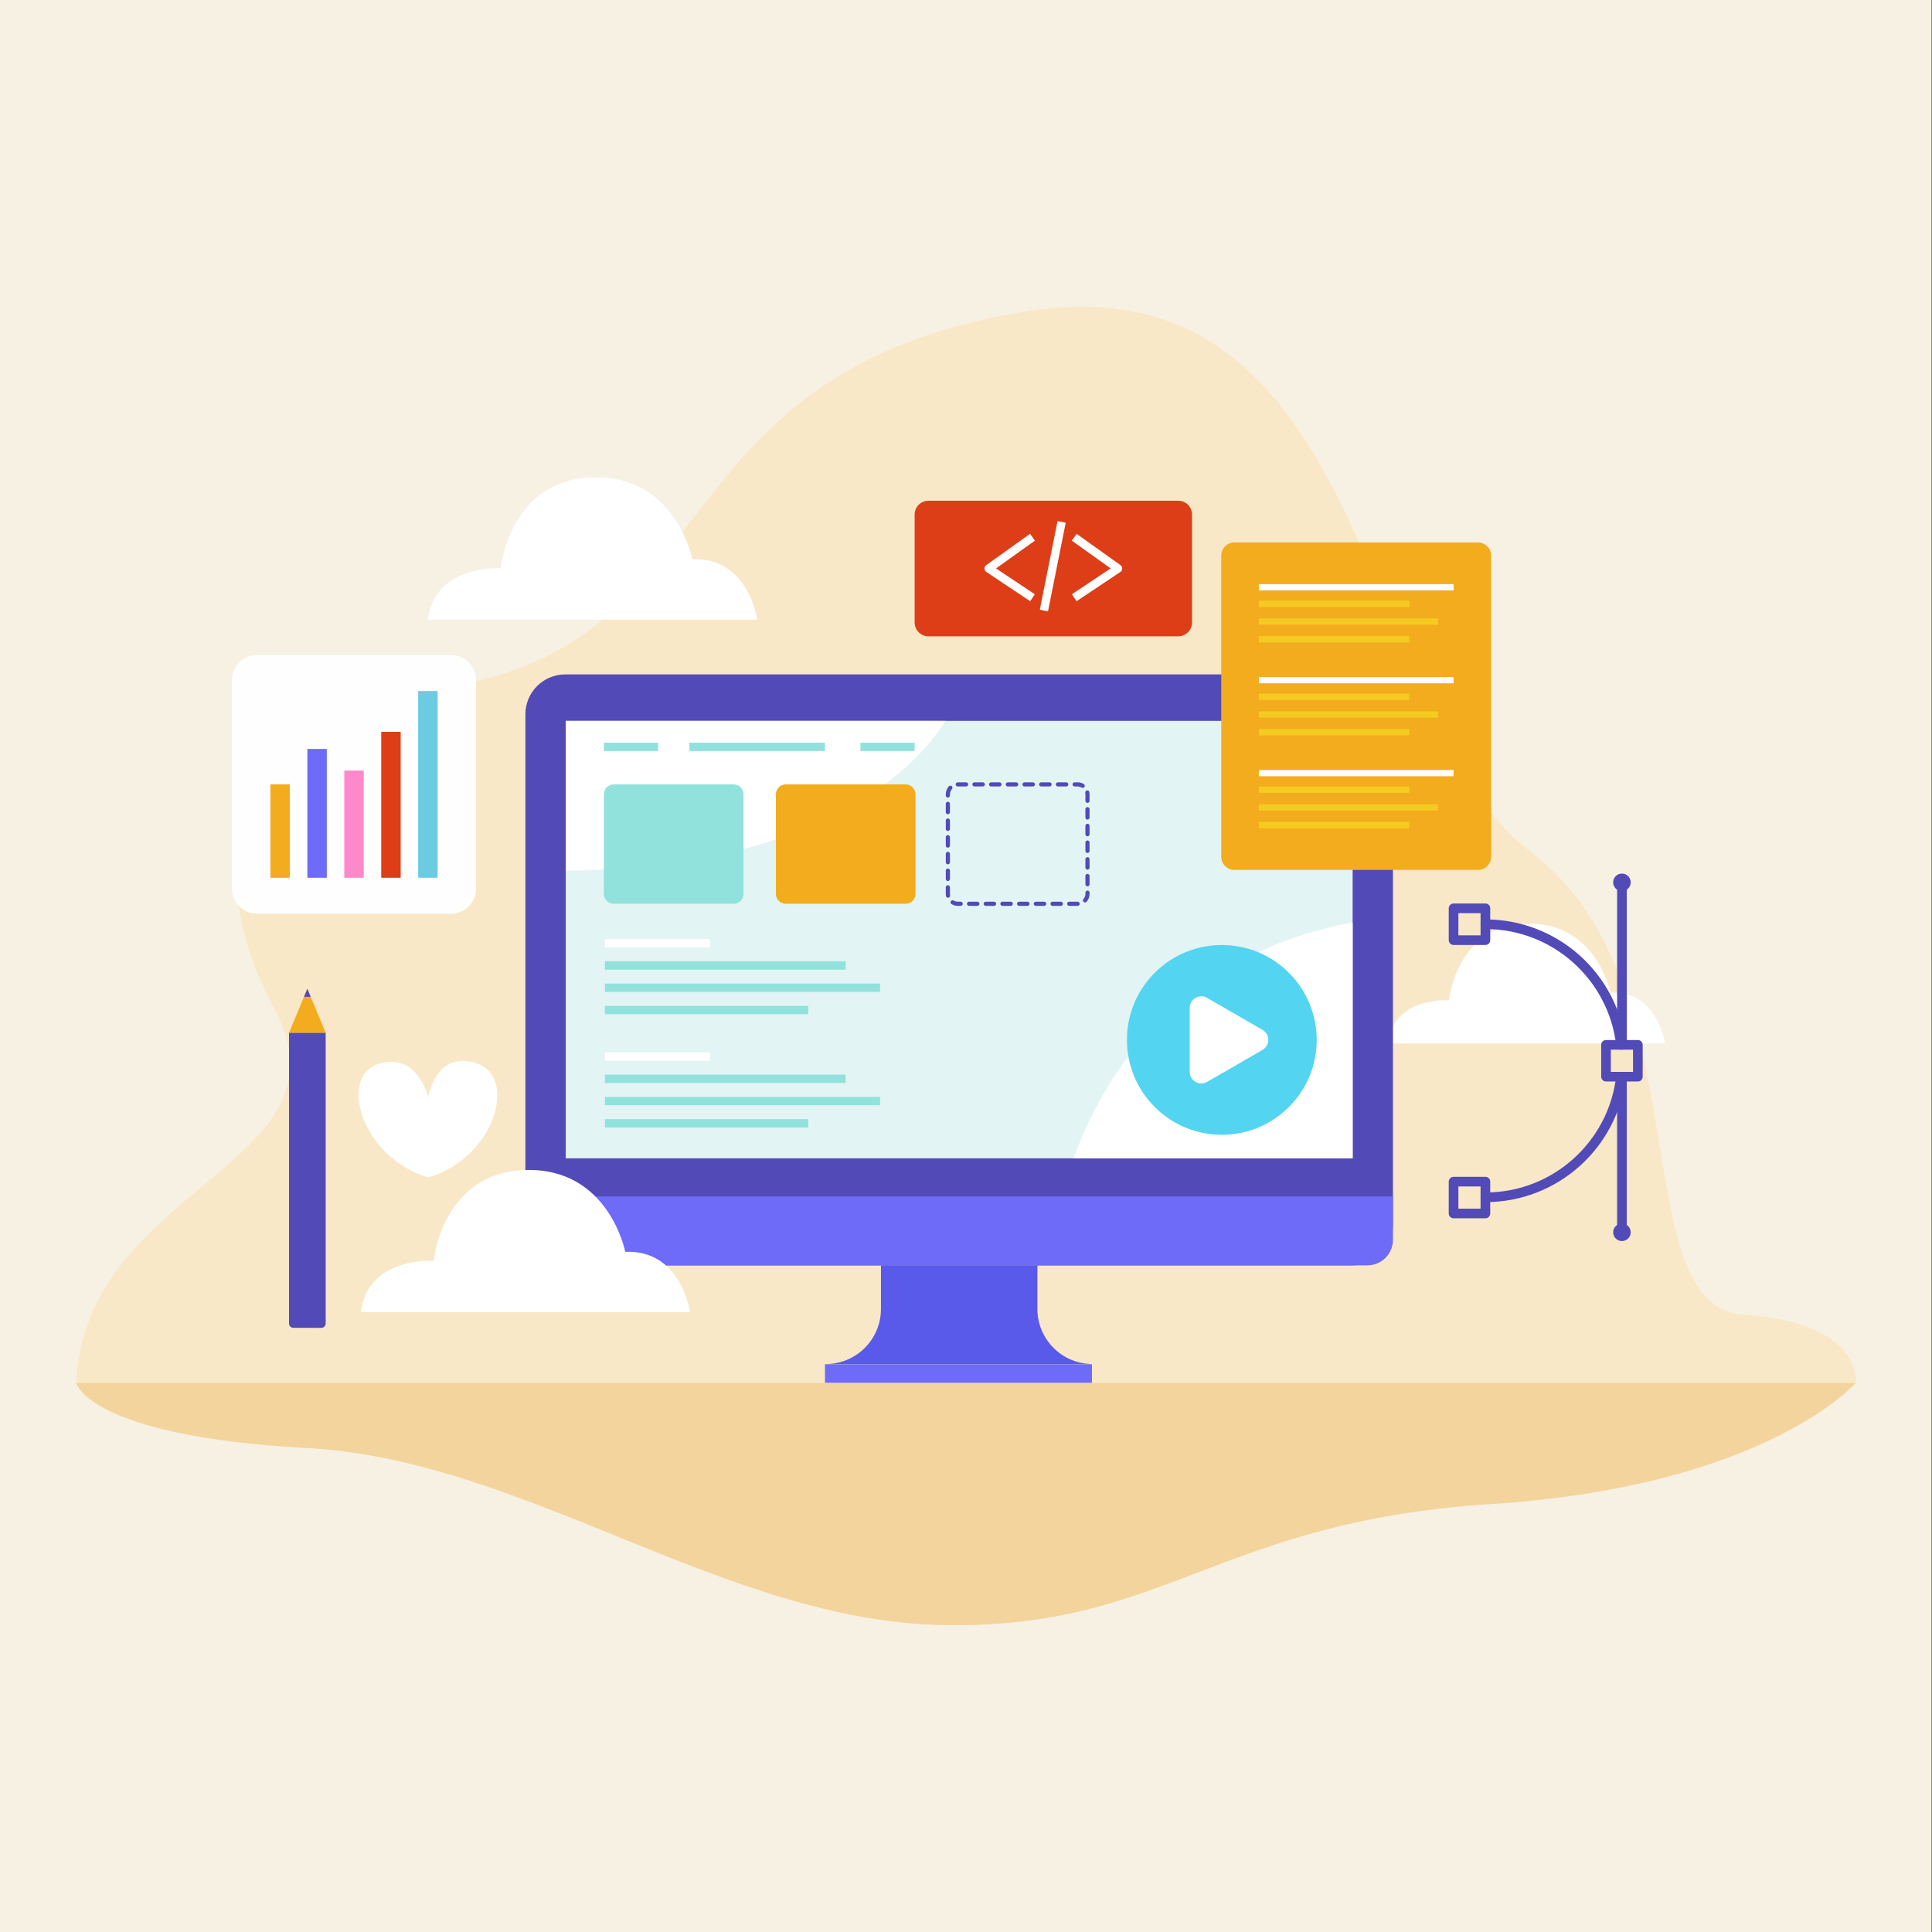 <?xml version="1.0" encoding="utf-8"?>
<!-- Generator: Adobe Illustrator 23.0.1, SVG Export Plug-In . SVG Version: 6.00 Build 0)  -->
<svg version="1.1" id="Layer_1" xmlns="http://www.w3.org/2000/svg" xmlns:xlink="http://www.w3.org/1999/xlink" x="0px" y="0px"
	 viewBox="0 0 1400 1400" style="enable-background:new 0 0 1400 1400;" xml:space="preserve">
<rect x="0" y="0" width="1400" height="1400" fill="#333333" stroke="none"/>
<style type="text/css">
	.st0{fill:#F7F1E3;}
	.st1{fill:#F9E8C7;}
	.st2{fill:#FFFFFF;}
	.st3{fill:#524AB7;}
	.st4{fill:#6E6BF9;}
	.st5{fill:#5959EA;}
	.st6{fill:#E2F4F4;}
	.st7{fill:#F3AC1E;}
	.st8{fill:#F4CC21;}
	.st9{fill:#DD3E17;}
	.st10{fill:#91E2DC;}
	.st11{fill:#53D4F1;}
	.st12{fill:#FEFEFE;}
	.st13{fill:#FD89CA;}
	.st14{fill:#6BCBE1;}
	.st15{fill:#F4D49D;}
	.st16{fill:none;stroke:#524AB7;stroke-width:7;stroke-linecap:round;stroke-miterlimit:10;}
	.st17{fill:none;stroke:#524AB7;stroke-width:7;stroke-linecap:round;stroke-linejoin:round;stroke-miterlimit:10;}
</style>
<rect x="-0.3" class="st0" width="1400" height="1400"/>
<g>
	<g>
		<path class="st1" d="M55.16,1002.16h1289.58c0,0,6.42-43.51-81.27-49.49c-87.68-5.97-28.38-240.52-154.21-335.42
			c-125.83-94.9-112.02-434.04-368.13-391.27S525.04,449.57,348.21,492.83c-176.83,43.26-208.11,126.89-149,239.06
			C258.32,844.05,61.57,858.73,55.16,1002.16z"/>
		<path class="st2" d="M1005.51,756.15h200.98c0,0-5.28-38.31-39.55-36.84c0,0-9.97-51.46-60.93-49.94s-56.01,55.45-56.01,55.45
			S1009.92,721.95,1005.51,756.15z"/>
		<g>
			<g>
				<g>
					<path class="st3" d="M980.52,916.93H409.59c-15.94,0-28.86-12.92-28.86-28.86v-370.5c0-15.94,12.92-28.86,28.86-28.86h570.93
						c15.94,0,28.86,12.92,28.86,28.86v370.5C1009.38,904.01,996.46,916.93,980.52,916.93z"/>
				</g>
			</g>
			<g>
				<g>
					<path class="st4" d="M380.73,866.97v31.44c0,10.23,8.29,18.52,18.52,18.52l591.61,0c10.23,0,18.52-8.29,18.52-18.52v-31.44
						H380.73z"/>
				</g>
			</g>
			<g>
				<g>
					<path class="st5" d="M791.68,988.43L791.68,988.43c-22.06,0-39.94-17.88-39.94-39.94v-31.56H638.37v31.56
						c0,22.06-17.88,39.94-39.94,39.94l0,0H791.68z"/>
				</g>
			</g>
			<g>
				<g>
					<rect x="409.94" y="522.37" class="st6" width="570.24" height="317"/>
				</g>
			</g>
			<g>
				<g>
					<path class="st2" d="M409.94,630.91c184.91-1.89,253.37-74.41,275.4-108.55h-275.4V630.91z"/>
				</g>
			</g>
			<g>
				<g>
					<rect x="597.8" y="988.56" class="st4" width="193.46" height="13.6"/>
				</g>
			</g>
			<g>
				<g>
					<path class="st7" d="M1071.04,630.37H894.48c-5.24,0-9.52-4.28-9.52-9.52V402.6c0-5.24,4.29-9.52,9.52-9.52h176.56
						c5.24,0,9.52,4.29,9.52,9.52v218.24C1080.56,626.08,1076.28,630.37,1071.04,630.37z"/>
				</g>
			</g>
			<g>
				<g>
					<g>
						<g>
							<rect x="912.22" y="423.28" class="st2" width="141.09" height="4.53"/>
						</g>
					</g>
					<g>
						<g>
							<rect x="912.22" y="435.3" class="st8" width="109.02" height="4.53"/>
						</g>
					</g>
					<g>
						<g>
							<rect x="912.22" y="448.13" class="st8" width="129.87" height="4.53"/>
						</g>
					</g>
					<g>
						<g>
							<rect x="912.22" y="460.96" class="st8" width="109.02" height="4.53"/>
						</g>
					</g>
				</g>
				<g>
					<g>
						<g>
							<rect x="912.22" y="490.62" class="st2" width="141.09" height="4.53"/>
						</g>
					</g>
					<g>
						<g>
							<rect x="912.22" y="502.64" class="st8" width="109.02" height="4.53"/>
						</g>
					</g>
					<g>
						<g>
							<rect x="912.22" y="515.47" class="st8" width="129.87" height="4.53"/>
						</g>
					</g>
					<g>
						<g>
							<rect x="912.22" y="528.3" class="st8" width="109.02" height="4.53"/>
						</g>
					</g>
				</g>
				<g>
					<g>
						<g>
							<rect x="912.22" y="557.96" class="st2" width="141.09" height="4.53"/>
						</g>
					</g>
					<g>
						<g>
							<rect x="912.22" y="569.98" class="st8" width="109.02" height="4.53"/>
						</g>
					</g>
					<g>
						<g>
							<rect x="912.22" y="582.81" class="st8" width="129.87" height="4.53"/>
						</g>
					</g>
					<g>
						<g>
							<rect x="912.22" y="595.63" class="st8" width="109.02" height="4.53"/>
						</g>
					</g>
				</g>
			</g>
			<g>
				<g>
					<path class="st9" d="M853.84,461.09H672.75c-5.48,0-9.96-4.48-9.96-9.96v-78.31c0-5.48,4.48-9.96,9.96-9.96h181.09
						c5.48,0,9.96,4.48,9.96,9.96v78.31C863.8,456.61,859.32,461.09,853.84,461.09z"/>
				</g>
			</g>
			<g>
				<g>
					<g>
						<path class="st2" d="M746.51,435.65l-31.74-21.16c-0.83-0.55-1.33-1.47-1.35-2.47c-0.02-0.99,0.46-1.93,1.26-2.51l31.74-22.67
							l3.51,4.92l-28.17,20.13l28.09,18.73L746.51,435.65z"/>
					</g>
				</g>
				<g>
					<g>
						<path class="st2" d="M780.09,435.65l-3.35-5.03l28.09-18.73l-28.17-20.13l3.51-4.92l31.74,22.67
							c0.81,0.58,1.28,1.52,1.27,2.51c-0.02,0.99-0.52,1.92-1.35,2.47L780.09,435.65z"/>
					</g>
				</g>
				<g>
					<g>
						
							<rect x="730.01" y="407.63" transform="matrix(0.196 -0.981 0.981 0.196 210.522 1078.091)" class="st2" width="65.51" height="6.04"/>
					</g>
				</g>
			</g>
			<g>
				<g>
					<g>
						<path class="st10" d="M531.57,654.91h-86.79c-3.97,0-7.19-3.22-7.19-7.19v-72.12c0-3.97,3.22-7.19,7.19-7.19h86.79
							c3.97,0,7.19,3.22,7.19,7.19v72.12C538.77,651.69,535.55,654.91,531.57,654.91z"/>
					</g>
				</g>
				<g>
					<g>
						<path class="st7" d="M656.21,654.91h-86.79c-3.97,0-7.19-3.22-7.19-7.19v-72.12c0-3.97,3.22-7.19,7.19-7.19h86.79
							c3.97,0,7.19,3.22,7.19,7.19v72.12C663.4,651.69,660.18,654.91,656.21,654.91z"/>
					</g>
				</g>
				<g>
					<g>
						<path class="st3" d="M780.92,656.42h-6.13c-0.84,0-1.51-0.68-1.51-1.51c0-0.83,0.68-1.51,1.51-1.51h6.05
							c0.84,0,1.55,0.68,1.55,1.51C782.39,655.74,781.76,656.42,780.92,656.42z M768.74,656.42h-6.05c-0.84,0-1.51-0.68-1.51-1.51
							c0-0.83,0.68-1.51,1.51-1.51h6.05c0.84,0,1.51,0.68,1.51,1.51C770.25,655.74,769.57,656.42,768.74,656.42z M756.64,656.42
							h-6.05c-0.84,0-1.51-0.68-1.51-1.51c0-0.83,0.68-1.51,1.51-1.51h6.05c0.84,0,1.51,0.68,1.51,1.51
							C758.15,655.74,757.48,656.42,756.64,656.42z M744.54,656.42h-6.05c-0.84,0-1.51-0.68-1.51-1.51c0-0.83,0.68-1.51,1.51-1.51
							h6.05c0.84,0,1.51,0.68,1.51,1.51C746.05,655.74,745.38,656.42,744.54,656.42z M732.44,656.42h-6.05
							c-0.83,0-1.51-0.68-1.51-1.51c0-0.83,0.68-1.51,1.51-1.51h6.05c0.84,0,1.51,0.68,1.51,1.51
							C733.96,655.74,733.28,656.42,732.44,656.42z M720.35,656.42h-6.05c-0.83,0-1.51-0.68-1.51-1.51c0-0.83,0.68-1.51,1.51-1.51
							h6.05c0.83,0,1.51,0.68,1.51,1.51C721.86,655.74,721.18,656.42,720.35,656.42z M708.25,656.42h-6.05
							c-0.83,0-1.51-0.68-1.51-1.51c0-0.83,0.68-1.51,1.51-1.51h6.05c0.83,0,1.51,0.68,1.51,1.51
							C709.76,655.74,709.08,656.42,708.25,656.42z M696.15,656.42h-2.1c-1.61,0-3.18-0.44-4.54-1.28c-0.71-0.44-0.93-1.37-0.5-2.08
							c0.44-0.71,1.37-0.93,2.08-0.5c0.89,0.55,1.92,0.83,2.97,0.83h2.1c0.83,0,1.51,0.68,1.51,1.51
							C697.66,655.74,696.98,656.42,696.15,656.42z M786.25,653.96c-0.35,0-0.71-0.12-0.99-0.37c-0.63-0.55-0.69-1.5-0.14-2.13
							c0.91-1.04,1.41-2.36,1.41-3.74v-0.88c0-0.83,0.68-1.51,1.51-1.51s1.51,0.68,1.51,1.51v0.88c0,2.11-0.76,4.14-2.15,5.73
							C787.09,653.79,786.67,653.96,786.25,653.96z M686.97,650.52c-0.72,0-1.35-0.51-1.49-1.24c-0.09-0.51-0.14-1.04-0.14-1.56
							v-4.75c0-0.83,0.68-1.51,1.51-1.51s1.51,0.68,1.51,1.51v4.75c0,0.34,0.03,0.69,0.09,1.03c0.15,0.82-0.4,1.61-1.22,1.76
							C687.15,650.52,687.06,650.52,686.97,650.52z M788.03,642.3c-0.84,0-1.51-0.68-1.51-1.51v-6.05c0-0.83,0.68-1.51,1.51-1.51
							s1.51,0.68,1.51,1.51v6.05C789.54,641.62,788.87,642.3,788.03,642.3z M686.86,638.43c-0.83,0-1.51-0.68-1.51-1.51v-6.05
							c0-0.83,0.68-1.51,1.51-1.51s1.51,0.68,1.51,1.51v6.05C688.37,637.76,687.69,638.43,686.86,638.43z M788.03,630.2
							c-0.84,0-1.51-0.68-1.51-1.51v-6.05c0-0.83,0.68-1.51,1.51-1.51s1.51,0.68,1.51,1.51v6.05
							C789.54,629.53,788.87,630.2,788.03,630.2z M686.86,626.33c-0.83,0-1.51-0.68-1.51-1.51v-6.05c0-0.83,0.68-1.51,1.51-1.51
							s1.51,0.68,1.51,1.51v6.05C688.37,625.66,687.69,626.33,686.86,626.33z M788.03,618.1c-0.84,0-1.51-0.68-1.51-1.51v-6.05
							c0-0.83,0.68-1.51,1.51-1.51s1.51,0.68,1.51,1.51v6.05C789.54,617.43,788.87,618.1,788.03,618.1z M686.86,614.24
							c-0.83,0-1.51-0.68-1.51-1.51v-6.05c0-0.83,0.68-1.51,1.51-1.51s1.51,0.68,1.51,1.51v6.05
							C688.37,613.56,687.69,614.24,686.86,614.24z M788.03,606.01c-0.84,0-1.51-0.68-1.51-1.51v-6.05c0-0.83,0.68-1.51,1.51-1.51
							s1.51,0.68,1.51,1.51v6.05C789.54,605.33,788.87,606.01,788.03,606.01z M686.86,602.14c-0.83,0-1.51-0.68-1.51-1.51v-6.05
							c0-0.83,0.68-1.51,1.51-1.51s1.51,0.68,1.51,1.51v6.05C688.37,601.46,687.69,602.14,686.86,602.14z M788.03,593.91
							c-0.84,0-1.51-0.68-1.51-1.51v-6.05c0-0.83,0.68-1.51,1.51-1.51s1.51,0.68,1.51,1.51v6.05
							C789.54,593.23,788.87,593.91,788.03,593.91z M686.86,590.04c-0.83,0-1.51-0.68-1.51-1.51v-6.05c0-0.83,0.68-1.51,1.51-1.51
							s1.51,0.68,1.51,1.51v6.05C688.37,589.36,687.69,590.04,686.86,590.04z M788.03,581.81c-0.84,0-1.51-0.68-1.51-1.51v-4.7
							c0-0.36-0.03-0.71-0.1-1.06c-0.15-0.82,0.39-1.61,1.21-1.76c0.83-0.16,1.61,0.39,1.76,1.21c0.1,0.53,0.15,1.08,0.15,1.62v4.7
							C789.54,581.13,788.87,581.81,788.03,581.81z M686.86,577.94c-0.83,0-1.51-0.68-1.51-1.51v-0.84c0-2.13,0.78-4.18,2.19-5.77
							c0.55-0.63,1.51-0.68,2.13-0.13c0.63,0.55,0.68,1.51,0.13,2.13c-0.92,1.04-1.43,2.38-1.43,3.77v0.84
							C688.37,577.26,687.69,577.94,686.86,577.94z M784.56,570.95c-0.27,0-0.54-0.07-0.78-0.22c-0.88-0.53-1.9-0.82-2.94-0.82
							h-2.14c-0.84,0-1.51-0.68-1.51-1.51c0-0.83,0.68-1.51,1.51-1.51h2.14c1.59,0,3.15,0.43,4.5,1.25
							c0.71,0.43,0.94,1.36,0.51,2.08C785.56,570.69,785.07,570.95,784.56,570.95z M772.65,569.91h-6.05
							c-0.84,0-1.51-0.68-1.51-1.51c0-0.83,0.68-1.51,1.51-1.51h6.05c0.84,0,1.51,0.68,1.51,1.51
							C774.16,569.23,773.48,569.91,772.65,569.91z M760.55,569.91h-6.05c-0.84,0-1.51-0.68-1.51-1.51c0-0.83,0.68-1.51,1.51-1.51
							h6.05c0.84,0,1.51,0.68,1.51,1.51C762.06,569.23,761.39,569.91,760.55,569.91z M748.45,569.91h-6.05
							c-0.84,0-1.51-0.68-1.51-1.51c0-0.83,0.68-1.51,1.51-1.51h6.05c0.84,0,1.51,0.68,1.51,1.51
							C749.96,569.23,749.29,569.91,748.45,569.91z M736.36,569.91h-6.05c-0.83,0-1.51-0.68-1.51-1.51c0-0.83,0.68-1.51,1.51-1.51
							h6.05c0.84,0,1.51,0.68,1.51,1.51C737.87,569.23,737.19,569.91,736.36,569.91z M724.26,569.91h-6.05
							c-0.83,0-1.51-0.68-1.51-1.51c0-0.83,0.68-1.51,1.51-1.51h6.05c0.83,0,1.51,0.68,1.51,1.51
							C725.77,569.23,725.09,569.91,724.26,569.91z M712.16,569.91h-6.05c-0.83,0-1.51-0.68-1.51-1.51c0-0.83,0.68-1.51,1.51-1.51
							h6.05c0.83,0,1.51,0.68,1.51,1.51C713.67,569.23,712.99,569.91,712.16,569.91z M700.06,569.91h-6.01
							c-0.83,0-1.53-0.68-1.53-1.51c0-0.83,0.66-1.51,1.49-1.51v1.51l0.01-1.51l6.04,0c0.83,0,1.51,0.68,1.51,1.51
							C701.57,569.23,700.89,569.91,700.06,569.91z"/>
					</g>
				</g>
				<g>
					<g>
						<g>
							<rect x="438.33" y="680.48" class="st2" width="76.25" height="6.05"/>
						</g>
					</g>
				</g>
				<g>
					<g>
						<g>
							<rect x="438.33" y="696.61" class="st10" width="174.48" height="6.05"/>
						</g>
					</g>
				</g>
				<g>
					<g>
						<g>
							<rect x="438.33" y="712.74" class="st10" width="199.41" height="6.05"/>
						</g>
					</g>
				</g>
				<g>
					<g>
						<g>
							<rect x="438.33" y="728.87" class="st10" width="147.36" height="6.05"/>
						</g>
					</g>
				</g>
				<g>
					<g>
						<g>
							<rect x="438.33" y="762.59" class="st2" width="76.25" height="6.05"/>
						</g>
					</g>
				</g>
				<g>
					<g>
						<g>
							<rect x="438.33" y="778.72" class="st10" width="174.48" height="6.04"/>
						</g>
					</g>
				</g>
				<g>
					<g>
						<g>
							<rect x="438.33" y="794.85" class="st10" width="199.41" height="6.05"/>
						</g>
					</g>
				</g>
				<g>
					<g>
						<g>
							<rect x="438.33" y="810.98" class="st10" width="147.36" height="6.05"/>
						</g>
					</g>
				</g>
				<g>
					<g>
						<rect x="437.59" y="538.17" class="st10" width="39.3" height="6.05"/>
					</g>
				</g>
				<g>
					<g>
						<rect x="623.49" y="538.17" class="st10" width="39.3" height="6.05"/>
					</g>
				</g>
				<g>
					<g>
						<rect x="499.56" y="538.17" class="st10" width="98.24" height="6.05"/>
					</g>
				</g>
			</g>
			<g>
				<g>
					<path class="st2" d="M980.17,839.36V668.63c-42.25,6.98-153.77,37.78-202.25,170.73H980.17z"/>
				</g>
			</g>
		</g>
		<g>
			<g>
				<g>
					
						<ellipse transform="matrix(0.707 -0.707 0.707 0.707 -273.461 846.895)" class="st11" cx="885.56" cy="753.54" rx="68.77" ry="68.77"/>
				</g>
			</g>
			<g>
				<g>
					<path class="st2" d="M914.86,760.8l-40.16,23.18c-5.59,3.23-12.57-0.81-12.57-7.26v-46.37c0-6.45,6.98-10.48,12.57-7.26
						l40.16,23.18C920.45,749.51,920.45,757.58,914.86,760.8z"/>
				</g>
			</g>
		</g>
		<g>
			<g>
				<path class="st12" d="M326.81,662.11H186.25c-9.98,0-18.14-8.16-18.14-18.14V492.83c0-9.98,8.16-18.14,18.14-18.14h140.56
					c9.98,0,18.14,8.16,18.14,18.14v151.14C344.95,653.94,336.79,662.11,326.81,662.11z"/>
			</g>
		</g>
		<g>
			<g>
				<g>
					<rect x="195.95" y="568.4" class="st7" width="14.09" height="67.66"/>
				</g>
				<g>
					<rect x="222.72" y="542.71" class="st4" width="14.09" height="93.35"/>
				</g>
				<g>
					<rect x="249.49" y="558.38" class="st13" width="14.09" height="77.68"/>
				</g>
				<g>
					<rect x="276.26" y="530.32" class="st9" width="14.09" height="105.74"/>
				</g>
				<g>
					<g>
						<rect x="303.03" y="500.74" class="st14" width="14.09" height="135.32"/>
					</g>
				</g>
			</g>
		</g>
		<path class="st2" d="M310.07,449.03h238.61c0,0-6.27-45.48-46.96-43.74c0,0-11.83-61.09-72.34-59.3
			c-60.51,1.8-66.5,65.83-66.5,65.83S315.31,408.44,310.07,449.03z"/>
		<path class="st2" d="M261.43,950.87h238.61c0,0-6.27-45.48-46.96-43.74c0,0-11.83-61.09-72.34-59.3
			c-60.51,1.8-66.5,65.83-66.5,65.83S266.67,910.28,261.43,950.87z"/>
		<path class="st15" d="M55.16,1002.16c0,0,9.04,38.64,167.56,47.19s302.64,126.18,462.62,128.32
			c159.98,2.14,196.33-75,395.23-87.76s264.18-87.76,264.18-87.76H55.16z"/>
		<path class="st2" d="M345.82,770.72c-30.41-10.48-35.46,24.53-35.46,24.53s-7.59-32.76-35.46-24.53
			c-30.85,9.11-12.24,68.74,35.46,82.47C358.05,839.46,375.4,780.92,345.82,770.72z"/>
		<g>
			<path class="st16" d="M1174.64,780.21c-5.69,49.2-47.52,87.41-98.26,87.41"/>
			<path class="st16" d="M1076.38,669.74c50.74,0,92.57,38.19,98.26,87.41"/>
			
				<rect x="1053.31" y="658.2" transform="matrix(-1.836970e-16 1 -1 -1.836970e-16 1734.578 -395.105)" class="st17" width="23.07" height="23.07"/>
			
				<rect x="1163.78" y="757.14" transform="matrix(-1.836970e-16 1 -1 -1.836970e-16 1943.987 -406.64)" class="st17" width="23.07" height="23.07"/>
			
				<rect x="1053.31" y="856.25" transform="matrix(-1.836970e-16 1 -1 -1.836970e-16 1932.63 -197.054)" class="st17" width="23.07" height="23.07"/>
			<line class="st17" x1="1175.31" y1="757.14" x2="1175.31" y2="639.37"/>
			<path class="st3" d="M1175.31,645.74c-3.51,0-6.36-2.85-6.36-6.36c0-3.51,2.85-6.36,6.36-6.36c3.51,0,6.36,2.85,6.36,6.36
				C1181.68,642.89,1178.83,645.74,1175.31,645.74z"/>
			<line class="st17" x1="1175.31" y1="780.21" x2="1175.31" y2="892.97"/>
			<path class="st3" d="M1175.31,886.61c-3.51,0-6.36,2.85-6.36,6.36s2.85,6.36,6.36,6.36c3.51,0,6.36-2.85,6.36-6.36
				S1178.83,886.61,1175.31,886.61z"/>
		</g>
	</g>
	<g>
		<path class="st3" d="M236,748.34v210.71c0,1.75-1.42,3.16-3.16,3.16H212.6c-1.75,0-3.16-1.42-3.16-3.16V748.34H236z"/>
		<polygon class="st7" points="209.44,748.34 222.72,716.52 236,748.34 		"/>
		<polygon class="st3" points="225.14,722.33 222.72,716.52 220.29,722.33 		"/>
	</g>
</g>
</svg>
